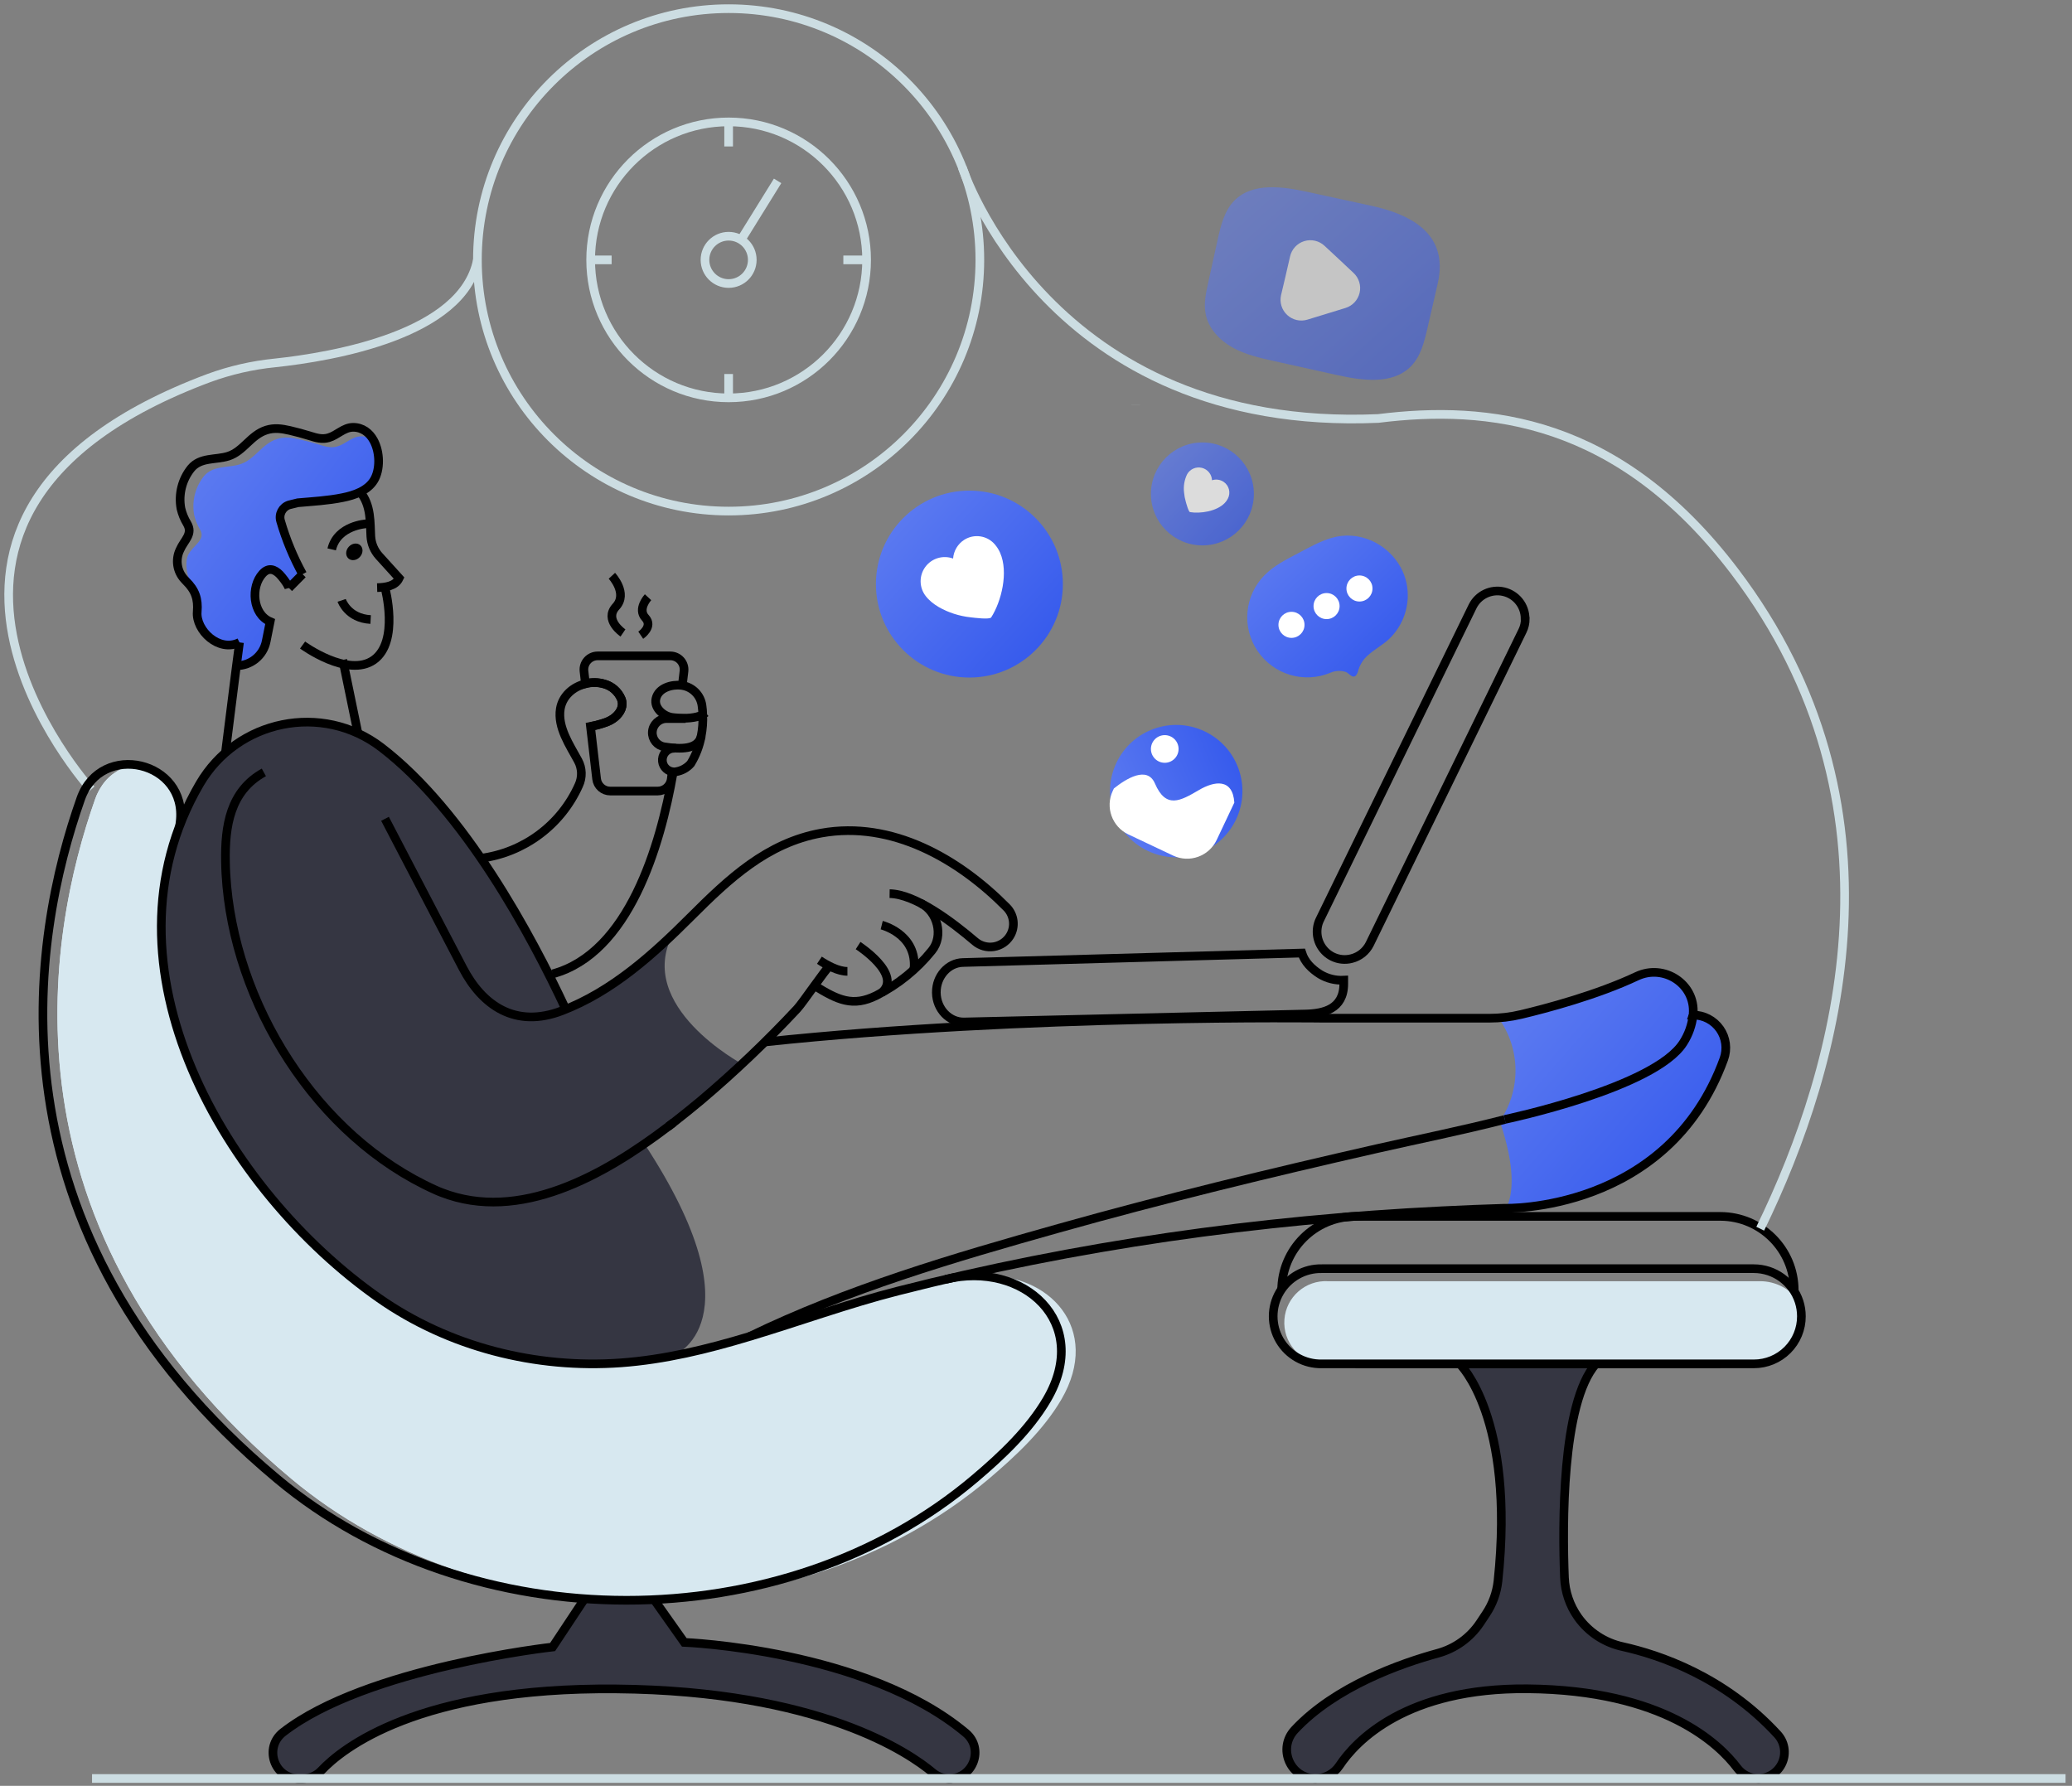 <svg width="239" height="206" viewBox="0 0 239 206" fill="none" xmlns="http://www.w3.org/2000/svg">
<rect x="0" y="0" width="239" height="206" fill="#808080" stroke="none"/>
<path d="M43.146 55.369C42.408 56.603 40.863 57.125 39.534 57.391C37.837 57.739 36.081 57.831 34.362 57.984L33.363 58.229C32.981 58.347 32.662 58.612 32.476 58.966C32.29 59.319 32.252 59.733 32.372 60.114C32.99 62.241 33.84 64.294 34.908 66.235L33.326 67.817C32.878 67.211 32.857 66.148 32.256 66.251C31.678 65.674 30.993 65.392 30.284 66.164C28.897 67.68 29.121 70.83 31.159 71.7L30.703 73.97C30.379 75.606 28.944 76.786 27.276 76.788L27.627 74.102C25.254 75.301 22.562 72.707 22.75 70.569C22.871 69.104 22.539 68.091 21.455 67.029C21.384 66.958 21.819 66.694 21.753 66.623C21.447 65.698 21.405 64.617 21.708 64.005C22.235 62.914 23.788 62.276 23.074 61.084C22.76 60.565 22.532 59.999 22.396 59.408C22.106 57.821 22.517 56.187 23.522 54.926C24.576 53.661 26.29 54.001 27.69 53.553C29.395 53.025 30.184 51.199 31.968 50.634C32.857 50.352 33.679 50.481 34.568 50.684C35.319 50.858 36.062 51.053 36.8 51.285C37.539 51.517 38.187 51.71 38.909 51.494C39.864 51.23 40.599 50.339 41.641 50.331C42.16 50.319 42.669 50.482 43.085 50.792C43.855 52.176 43.86 54.185 43.146 55.369Z" fill="url(#paint0_linear)"/>
<path d="M10.52 91.063C10.52 91.063 -18.181 59.408 24.085 43.611C26.536 42.713 29.091 42.126 31.688 41.866C38.434 41.149 53.347 38.6 55.066 29.99" stroke="#CCDDE2" strokeWidth="1.5"/>
<path d="M130.999 46.749V46.741" stroke="#CCDDE2" strokeWidth="1.5"/>
<path d="M55.694 103.746V103.738" stroke="black" strokeWidth="1.5"/>
<path d="M33.254 67.606C32.973 67.121 32.638 66.668 32.257 66.256C31.68 65.679 30.994 65.397 30.285 66.169C28.899 67.685 29.123 70.835 31.16 71.705L30.704 73.975C30.38 75.612 28.945 76.791 27.277 76.793" stroke="black" strokeWidth="1.5" strokeLinecap="round" strokeLinejoin="round"/>
<path d="M26.002 86.837C26.118 85.957 26.405 83.645 26.682 81.441C26.946 79.398 27.18 77.431 27.273 76.783L27.626 74.102" stroke="black" strokeWidth="1.5" strokeLinecap="round" strokeLinejoin="round"/>
<path d="M42.277 60.42C42.277 60.42 38.911 60.586 38.26 63.372" stroke="black" strokeWidth="1.5"/>
<path d="M43.501 67.783C44.418 67.759 45.61 67.625 46.042 66.694L43.722 64.134C43.157 63.507 42.822 62.705 42.773 61.862C42.681 60.446 42.847 58.2 41.492 56.705" stroke="black" strokeWidth="1.5"/>
<ellipse cx="40.872" cy="63.656" rx="1.025" ry="0.87" transform="rotate(-47.89 40.872 63.656)" fill="black"/>
<path d="M41.289 84.597L39.541 76.124" stroke="black" strokeWidth="1.5"/>
<path d="M85.596 122.729L74.331 131.94C87.884 152.608 77.627 156.401 77.627 156.401C75.637 156.782 73.628 157.052 71.608 157.211C61.812 157.917 51.763 155.389 43.688 149.726C27.344 138.259 13.108 115.308 20.701 95.326C21.339 93.636 22.12 92.002 23.034 90.444C23.821 89.088 24.823 87.871 26.002 86.837C30.215 83.149 36.199 82.273 41.292 84.599C42.246 85.035 43.149 85.576 43.983 86.213C48.251 89.479 52.132 94.121 55.477 98.993C58.448 103.398 61.12 107.997 63.478 112.759C64.129 114.059 64.72 115.287 65.242 116.413C69.974 114.499 73.941 111.248 77.632 107.737C73.169 116.067 85.596 122.729 85.596 122.729Z" fill="#353642"/>
<path d="M77.713 129.467C77.497 129.633 77.273 129.807 77.049 129.973" stroke="black" strokeWidth="1.5"/>
<path d="M44.41 94.451C47.398 100.171 50.386 105.902 53.373 111.644C55.627 115.978 59.437 118.654 64.801 116.6C70.638 114.365 75.346 110.091 79.701 105.736C84.056 101.381 88.469 97.216 94.756 96.093C102.884 94.641 110.573 99.069 116.11 104.666C116.986 105.545 117.145 106.911 116.492 107.966C116.08 108.63 115.4 109.082 114.628 109.204C113.857 109.326 113.071 109.106 112.474 108.602C109.851 106.364 105.583 103.126 102.615 103.084" stroke="black" strokeWidth="1.5"/>
<path d="M94.516 110.763C95.428 111.372 96.693 112.047 97.748 112.047" stroke="black" strokeWidth="1.5"/>
<path d="M106.206 104.194C108.151 105.156 108.861 107.972 107.487 109.654C105.746 111.815 103.564 113.58 101.086 114.831C98.376 116.184 96.637 115.358 93.969 113.708" stroke="black" strokeWidth="1.5"/>
<path d="M101.703 106.717C101.703 106.717 105.557 107.671 105.454 111.412C105.447 111.571 105.419 111.729 105.37 111.881" stroke="black" strokeWidth="1.5"/>
<path d="M98.978 109.074C98.978 109.074 104.148 112.414 101.689 114.515" stroke="black" strokeWidth="1.5"/>
<path d="M198.841 122.165C192.751 138.902 175.703 139.374 173.752 139.374C174.569 137.653 174.791 134.629 173.001 129.33C175.457 125.743 175.408 121.002 172.877 117.467C172.901 117.446 172.914 117.417 172.935 117.396C173.787 117.344 174.633 117.216 175.463 117.014C178.405 116.313 184.205 114.773 188.808 112.606C191.929 111.133 195.569 113.495 195.303 116.94C195.303 116.985 195.303 117.027 195.287 117.077C196.524 117.076 197.683 117.68 198.392 118.694C199.1 119.708 199.268 121.004 198.841 122.165Z" fill="url(#paint1_linear)"/>
<path d="M120.696 161.421C118.645 164.94 115.453 167.937 112.368 170.552C101.51 179.742 87.324 184.408 73.089 184.59C58.806 184.408 44.568 179.726 33.659 170.618C-0.809 141.836 5.42 107.853 10.996 92.118C11.192 91.573 11.458 91.057 11.787 90.581C12.668 89.291 14.059 88.439 15.609 88.24C18.535 88.643 21.193 91.071 20.723 94.83C20.723 94.975 20.665 95.176 20.652 95.321C13.065 115.303 27.306 138.254 43.64 149.721C51.05 154.922 60.124 157.48 69.14 157.313H69.243C70.016 157.298 70.788 157.262 71.56 157.205C76.624 156.836 81.546 155.624 86.42 154.155C92.141 152.444 97.798 150.37 103.513 148.917C105.522 148.406 107.536 147.913 109.561 147.451C110.729 147.212 111.924 147.129 113.114 147.206C120.134 147.681 125.067 153.923 120.696 161.421Z" fill="#D7E8F0"/>
<path d="M122.431 161.421C120.38 164.94 117.185 167.937 114.101 170.552C102.81 180.117 87.913 184.788 73.081 184.59C58.798 184.408 44.56 179.726 33.652 170.618C-0.809 141.836 5.421 107.853 10.996 92.118C11.193 91.573 11.459 91.057 11.787 90.581C12.669 89.291 14.06 88.439 15.61 88.24C18.536 88.643 21.193 91.071 20.724 94.83C20.724 94.975 20.666 95.176 20.653 95.321C13.066 115.303 27.306 138.254 43.64 149.721C51.051 154.922 60.124 157.479 69.14 157.313H69.243C70.602 157.335 71.952 157.298 73.295 157.205C78.359 156.836 83.278 155.624 88.155 154.155C93.876 152.444 99.533 150.37 105.248 148.917C107.254 148.406 109.271 147.913 111.293 147.451C111.894 147.328 112.503 147.247 113.115 147.206C121.008 146.676 127.155 153.317 122.431 161.421Z" fill="#D7E8F0"/>
<path d="M75.462 184.543L78.931 189.451C78.931 189.451 99.923 190.269 111.412 199.912C113.537 201.696 112.266 205.163 109.493 205.163C108.797 205.165 108.124 204.921 107.592 204.472C104.879 202.195 94.516 195.035 71.075 194.819C48.235 194.605 39.475 201.673 37.053 204.248C36.494 204.836 35.718 205.167 34.907 205.163H34.456C31.609 205.163 30.404 201.567 32.653 199.822C42.243 192.364 63.742 189.986 63.742 189.986L67.411 184.45" fill="#353642"/>
<path d="M168.365 157.324C168.365 157.324 174.795 163.432 172.789 182.368C172.643 183.72 172.172 185.017 171.418 186.148L170.719 187.203C169.574 188.918 167.846 190.162 165.855 190.704C161.656 191.85 154.037 194.508 149.332 199.543C147.344 201.675 148.823 205.15 151.739 205.15C152.843 205.153 153.875 204.603 154.488 203.684C156.405 200.8 162.207 194.676 176.203 194.805C191.988 194.95 198.347 201.227 200.384 203.932C200.955 204.697 201.853 205.148 202.807 205.15C204.013 205.147 205.102 204.431 205.582 203.325C206.062 202.219 205.841 200.934 205.019 200.052C198.863 193.363 191.334 190.87 187.18 189.944C185.092 189.494 183.249 188.281 182.01 186.541C181.062 185.199 180.523 183.611 180.457 181.97C180.225 176.099 180.104 161.848 184.082 157.329" fill="#353642"/>
<path d="M86.473 154.163C97.779 148.675 110.051 145.074 122.117 141.684C134.259 138.272 146.52 135.296 158.818 132.499C163.732 131.384 168.69 130.39 173.581 129.133" stroke="black" strokeWidth="1.5"/>
<path d="M97.082 111.971H97.09H97.095" stroke="black" strokeWidth="1.5"/>
<path d="M95.814 111.256C95.105 111.958 92.574 115.704 91.939 116.376C88.449 120.116 84.741 123.648 80.835 126.952C79.852 127.77 78.811 128.613 77.714 129.467C77.498 129.633 77.274 129.807 77.05 129.973C69.616 135.615 59.914 141.046 50.951 137.566C50.714 137.479 50.482 137.379 50.253 137.276C36.505 131.12 26.896 115.704 26.058 100.822C26.029 100.337 26.013 99.855 26.008 99.378C25.934 95.31 26.535 91.242 30.436 89.097" stroke="black" strokeWidth="1.5"/>
<path d="M20.721 95.268L20.777 94.836C21.652 87.818 11.687 85.451 9.322 92.118C3.749 107.851 -2.483 141.826 31.994 170.613C54.246 189.201 90.272 189.33 112.44 170.553C115.524 167.94 118.717 164.937 120.77 161.418C125.966 152.518 118.031 145.382 109.081 147.573" stroke="black" strokeWidth="1.5"/>
<path d="M75.462 184.543L78.931 189.451C78.931 189.451 99.923 190.269 111.412 199.912C113.537 201.697 112.266 205.163 109.493 205.163C108.797 205.165 108.124 204.921 107.592 204.473C104.879 202.195 94.516 195.035 71.075 194.819C48.235 194.605 39.475 201.673 37.053 204.248C36.494 204.836 35.718 205.167 34.907 205.163H34.456C31.609 205.163 30.404 201.567 32.653 199.822C42.243 192.364 63.742 189.987 63.742 189.987L67.411 184.451" stroke="black" strokeWidth="1.5"/>
<path d="M63.742 112.337C72.542 109.965 76.167 97.551 77.627 89.205" stroke="black" strokeWidth="1.5"/>
<path d="M55.469 99.001C60.44 98.35 64.715 95.163 66.76 90.586C67.186 89.678 67.157 88.622 66.68 87.739C65.721 85.962 64.29 83.903 64.629 81.773C64.875 80.271 66.111 79.213 67.529 78.873C68.248 78.685 69.005 78.698 69.717 78.91C70.582 79.155 71.29 79.776 71.647 80.6C71.992 81.409 71.581 82.211 70.946 82.738C70.311 83.265 69.567 83.453 68.792 83.663C68.692 83.692 68.418 83.75 68.115 83.808" stroke="black" strokeWidth="1.5"/>
<path d="M173.57 129.127C173.57 129.127 190.917 125.495 194.175 120.262C194.786 119.308 195.166 118.225 195.287 117.098" stroke="black" strokeWidth="1.5"/>
<path d="M88.216 120.191C118.471 116.977 152.621 117.452 152.621 117.452H171.786C173.024 117.453 174.259 117.308 175.463 117.019C178.405 116.318 184.205 114.781 188.808 112.611C191.929 111.138 195.57 113.5 195.303 116.948C195.303 116.99 195.303 117.035 195.287 117.085C196.522 117.085 197.678 117.688 198.386 118.699C199.093 119.71 199.263 121.003 198.841 122.162C192.377 139.928 173.57 139.372 173.57 139.372C171.166 139.443 168.767 139.538 166.36 139.661C145.157 140.692 124.142 143.669 103.569 148.922C97.853 150.375 92.196 152.447 86.476 154.161C81.599 155.634 76.672 156.839 71.608 157.208C61.811 157.917 51.762 155.386 43.688 149.724C26.001 137.313 10.78 111.436 23.033 90.43C27.359 83.017 37.155 80.988 43.983 86.213C53.613 93.581 61.305 107.935 65.252 116.402" stroke="black" strokeWidth="1.5"/>
<path d="M198.441 157.324H156.336" stroke="black" strokeWidth="1.5"/>
<path d="M147.836 148.82C147.849 144.128 151.648 140.327 156.34 140.313H198.451C203.144 140.326 206.945 144.127 206.958 148.82" stroke="black" strokeWidth="1.5"/>
<path d="M207.786 151.835C207.79 153.293 207.213 154.692 206.182 155.722C205.151 156.752 203.752 157.329 202.295 157.324H152.47C149.876 157.079 147.956 154.801 148.153 152.202C148.349 149.603 150.591 147.641 153.193 147.789H203.017C204.812 147.786 206.495 148.664 207.52 150.138C207.696 150.686 207.786 151.259 207.786 151.835Z" fill="#D7E8F0"/>
<path fill-rule="evenodd" clip-rule="evenodd" d="M207.786 151.835C207.791 153.293 207.213 154.692 206.182 155.722C205.152 156.752 203.752 157.329 202.295 157.324H152.471C150.481 157.368 148.623 156.331 147.615 154.614C146.607 152.898 146.607 150.77 147.615 149.054C148.623 147.337 150.481 146.301 152.471 146.344H202.295C204.675 146.343 206.784 147.875 207.52 150.138C207.696 150.686 207.786 151.259 207.786 151.835V151.835Z" stroke="black" strokeWidth="1.5"/>
<path d="M77.532 89.01L77.431 89.856C77.337 90.651 76.663 91.249 75.863 91.25H70.388C69.587 91.249 68.914 90.651 68.819 89.856L68.112 83.793C68.416 83.734 68.69 83.677 68.79 83.647C69.565 83.437 70.316 83.257 70.944 82.722C71.571 82.187 71.998 81.404 71.645 80.584C71.288 79.76 70.58 79.139 69.715 78.894C69.003 78.682 68.246 78.669 67.527 78.858L67.361 77.413C67.312 76.966 67.454 76.52 67.754 76.185C68.053 75.85 68.481 75.658 68.93 75.657H77.331C77.78 75.659 78.207 75.851 78.505 76.186C78.804 76.521 78.947 76.967 78.897 77.413L78.702 79.061" stroke="black" strokeWidth="1.5"/>
<path d="M78.263 82.828L78.255 82.886" stroke="black" strokeWidth="1.5"/>
<path d="M77.851 86.31V86.286" stroke="black" strokeWidth="1.5"/>
<path d="M77.93 86.31C77.907 86.306 77.883 86.306 77.859 86.31C77.826 86.306 77.792 86.306 77.759 86.31C77.051 86.312 76.462 86.857 76.405 87.563C76.348 88.269 76.841 88.901 77.54 89.017C77.686 89.046 77.835 89.046 77.981 89.017C78.639 88.912 79.239 88.58 79.678 88.079C80.263 87.117 80.67 86.057 80.878 84.95C80.881 84.939 80.881 84.927 80.878 84.915C81.038 84.1 81.1 83.268 81.06 82.438C81.06 82.082 81.015 81.728 80.973 81.383C80.807 80.197 79.886 79.258 78.703 79.071C78.674 79.071 78.64 79.071 78.611 79.055C77.503 78.918 75.951 79.337 75.663 80.587C75.4 81.715 76.623 82.683 77.627 82.77C77.627 82.77 77.891 82.804 78.263 82.828C79.006 82.878 80.242 82.87 81.06 82.438C81.18 82.375 81.293 82.3 81.397 82.213" stroke="black" strokeWidth="1.5"/>
<path d="M79.085 82.888H78.903H77.498H76.878C76.008 82.891 75.292 83.573 75.246 84.441C75.204 85.283 75.805 86.021 76.638 86.149C78.457 86.442 80.534 86.502 80.89 84.873" stroke="black" strokeWidth="1.5"/>
<path d="M168.365 157.324C168.365 157.324 174.795 163.432 172.789 182.368C172.643 183.72 172.172 185.017 171.418 186.148L170.719 187.203C169.574 188.918 167.846 190.162 165.855 190.704C161.656 191.85 154.037 194.508 149.332 199.543C147.344 201.675 148.823 205.15 151.739 205.15C152.843 205.153 153.875 204.603 154.488 203.684C156.405 200.8 162.207 194.676 176.203 194.805C191.988 194.95 198.347 201.227 200.384 203.932C200.955 204.697 201.853 205.148 202.807 205.15C204.013 205.147 205.102 204.431 205.582 203.325C206.062 202.219 205.841 200.934 205.019 200.052C198.863 193.363 191.334 190.87 187.18 189.944C185.092 189.494 183.248 188.281 182.01 186.541C181.062 185.199 180.523 183.611 180.457 181.97C180.225 176.099 180.104 161.848 184.082 157.329" stroke="black" strokeWidth="1.5"/>
<path fill-rule="evenodd" clip-rule="evenodd" d="M154.999 113.065V113.492C154.999 116.415 152.643 116.919 150.608 116.969L111.22 117.886C109.493 117.929 108.041 116.421 108.004 114.533V114.454C108.004 112.609 109.364 111.067 111.067 111.027C111.067 111.027 133.103 110.405 150.165 109.936C150.492 110.969 151.282 111.765 152.274 112.39C153.095 112.881 154.044 113.116 154.999 113.065V113.065Z" stroke="black" strokeWidth="1.5"/>
<path fill-rule="evenodd" clip-rule="evenodd" d="M175.935 71.386C175.937 71.868 175.827 72.342 175.613 72.773L157.998 108.884C157.58 109.732 156.808 110.353 155.889 110.579C155.162 110.765 154.392 110.687 153.717 110.358C152.613 109.814 151.916 108.688 151.922 107.458C151.923 107.31 151.934 107.162 151.954 107.015C152 106.688 152.098 106.37 152.244 106.074L169.856 69.958C170.511 68.623 172 67.917 173.448 68.254C174.896 68.59 175.92 69.881 175.919 71.368L175.935 71.386Z" stroke="black" strokeWidth="1.5"/>
<path d="M33.327 67.822C33.306 67.749 33.277 67.677 33.254 67.606C33.23 67.535 33.196 67.453 33.175 67.374" stroke="black" strokeWidth="1.5" strokeLinecap="round" strokeLinejoin="round"/>
<path d="M33.328 67.825L33.868 67.282L34.902 66.235" stroke="black" strokeWidth="1.5" strokeLinecap="round" strokeLinejoin="round"/>
<path d="M39.41 69.254C39.41 69.254 40.103 71.323 42.753 71.463" stroke="black" strokeWidth="1.5"/>
<path d="M27.626 74.102C25.253 75.301 22.562 72.707 22.749 70.569C22.87 69.104 22.538 68.091 21.454 67.029C21.383 66.958 21.317 66.884 21.254 66.813C20.41 65.894 20.212 64.554 20.753 63.431C21.246 62.284 22.309 61.611 21.57 60.375C21.247 59.84 21.01 59.258 20.869 58.648C20.571 57.014 20.995 55.331 22.032 54.032C23.118 52.714 24.887 53.078 26.339 52.617C28.087 52.061 28.904 50.181 30.739 49.604C31.657 49.316 32.508 49.446 33.425 49.654C34.198 49.836 34.973 50.039 35.724 50.276C36.475 50.513 37.161 50.716 37.912 50.492C38.895 50.205 39.652 49.3 40.722 49.293C41.793 49.285 42.615 49.915 43.095 50.795C43.854 52.177 43.859 54.185 43.145 55.377C42.407 56.611 40.862 57.133 39.533 57.399C37.836 57.747 36.08 57.839 34.361 57.992L33.362 58.237C32.571 58.483 32.127 59.322 32.371 60.114C32.989 62.241 33.84 64.294 34.907 66.235" stroke="black" strokeWidth="1.5"/>
<path d="M34.902 74.405C34.902 74.405 40.133 78.235 43.114 76.124C46.096 74.012 44.411 67.822 44.411 67.822" stroke="black" strokeWidth="1.5" strokeLinecap="round" strokeLinejoin="round"/>
<path d="M71.858 73.013C71.858 73.013 69.635 71.51 71.048 69.976C72.461 68.442 70.579 66.417 70.579 66.417" stroke="black" strokeWidth="1.5"/>
<path d="M73.908 73.274C73.908 73.274 75.379 72.28 74.435 71.263C73.492 70.245 74.749 68.89 74.749 68.89" stroke="black" strokeWidth="1.5"/>
<ellipse cx="84.046" cy="29.977" rx="28.977" ry="28.977" stroke="#CCDDE2" strokeWidth="1.5"/>
<ellipse cx="84.046" cy="29.977" rx="15.915" ry="15.915" stroke="#CCDDE2" strokeWidth="1.5"/>
<ellipse cx="84.045" cy="29.977" rx="2.728" ry="2.728" stroke="#CCDDE2" strokeWidth="1.5"/>
<path d="M89.695 20.866L85.482 27.657" stroke="#CCDDE2" strokeWidth="1.5"/>
<path d="M84.046 14.062V16.894" stroke="#CCDDE2" strokeWidth="1.5"/>
<path d="M99.961 29.977H97.277" stroke="#CCDDE2" strokeWidth="1.5"/>
<path d="M84.046 45.894V43.142" stroke="#CCDDE2" strokeWidth="1.5"/>
<path d="M68.129 29.977H70.549" stroke="#CCDDE2" strokeWidth="1.5"/>
<circle cx="111.817" cy="67.374" r="10.782" fill="url(#paint2_linear)"/>
<path d="M115.365 63.773C115.213 63.423 115.008 63.097 114.759 62.808C113.875 61.763 112.352 61.537 111.202 62.281C110.468 62.76 110 63.555 109.937 64.43C108.771 64.002 107.463 64.398 106.73 65.4C105.996 66.402 106.014 67.768 106.774 68.75C107.546 69.757 108.859 70.419 110.048 70.804C110.671 71.004 111.313 71.14 111.964 71.21C112.294 71.247 114.173 71.5 114.337 71.21C115.51 69.375 116.343 66.014 115.365 63.773Z" fill="white"/>
<g opacity="0.72">
<ellipse cx="138.693" cy="56.974" rx="5.937" ry="5.937" fill="url(#paint3_linear)"/>
<path d="M141.267 58.026C141.414 57.877 141.537 57.705 141.631 57.517C141.982 56.849 141.779 56.024 141.159 55.593C140.762 55.319 140.26 55.247 139.802 55.398C139.776 54.715 139.3 54.131 138.636 53.967C137.972 53.803 137.28 54.099 136.939 54.691C136.616 55.344 136.491 56.077 136.578 56.8C136.607 57.157 136.673 57.511 136.773 57.855C136.823 58.032 137.087 59.041 137.266 59.073C138.444 59.27 140.332 58.994 141.267 58.026Z" fill="white"/>
</g>
<path d="M132.411 98.159C128.6 96.356 126.971 91.805 128.774 87.993C130.576 84.182 135.127 82.553 138.939 84.356C142.751 86.158 144.379 90.709 142.577 94.521C140.774 98.333 136.223 99.961 132.411 98.159Z" fill="url(#paint4_linear)"/>
<path d="M142.377 92.582L140.334 96.902C139.441 98.776 137.204 99.577 135.325 98.698L130.142 96.246C128.27 95.353 127.469 93.116 128.35 91.237L128.487 90.947C129.895 89.824 132.328 88.311 133.216 90.37C134.495 93.344 136.158 92.384 138.283 91.14C140.057 90.09 142.187 89.74 142.377 92.582Z" fill="white"/>
<ellipse cx="134.351" cy="86.394" rx="1.595" ry="1.595" fill="white"/>
<path d="M161.561 65.437C161.878 66.015 162.108 66.637 162.243 67.282C162.735 69.683 161.925 72.166 160.113 73.817C159.407 74.442 158.508 74.93 157.793 75.583C157.272 76.033 156.889 76.621 156.686 77.278C156.649 77.503 156.559 77.716 156.423 77.898C156.006 78.346 155.597 77.634 155.236 77.513C154.654 77.324 154.023 77.355 153.462 77.6C150.422 78.871 146.908 77.824 145.059 75.097C143.21 72.371 143.538 68.718 145.844 66.365C146.948 65.239 148.393 64.519 149.798 63.786C151.026 63.135 152.249 62.442 153.583 62.052C156.71 61.116 160.047 62.674 161.561 65.437Z" fill="url(#paint5_linear)"/>
<ellipse cx="148.969" cy="72.077" rx="1.503" ry="1.503" fill="white"/>
<ellipse cx="153.016" cy="69.913" rx="1.503" ry="1.503" fill="white"/>
<ellipse cx="156.811" cy="67.883" rx="1.503" ry="1.503" fill="white"/>
<path d="M110.998 19.324C110.998 19.324 120.892 49.925 158.977 48.272C171.631 46.691 186.691 48.272 200.102 65.935C220.487 92.803 212.302 122.734 203.038 141.734" stroke="#CCDDE2" strokeWidth="1.5"/>
<g opacity="0.54">
<path d="M166.05 31.343C166.013 31.804 165.942 32.262 165.837 32.714L164.65 37.859C164.287 39.441 163.878 41.097 162.75 42.251C160.641 44.402 157.135 43.909 154.203 43.258L147.006 41.661C145.353 41.294 143.674 40.917 142.193 40.097C140.711 39.278 139.425 37.936 139.082 36.278C138.818 35.054 139.1 33.789 139.369 32.571L140.455 27.631C140.817 26.012 141.223 24.304 142.39 23.126C144.47 21.03 147.926 21.507 150.8 22.132L158.171 23.735C162.615 24.694 166.404 26.756 166.05 31.343Z" fill="url(#paint6_linear)"/>
<path d="M156.125 31.48C156.752 32.063 157.021 32.937 156.829 33.772C156.637 34.607 156.013 35.276 155.194 35.526L153.001 36.199L150.808 36.871C149.988 37.121 149.098 36.916 148.471 36.332C147.844 35.748 147.576 34.874 147.768 34.039L148.295 31.804L148.809 29.571C149.001 28.736 149.623 28.066 150.442 27.815C151.262 27.564 152.153 27.769 152.779 28.353L154.459 29.916L156.125 31.48Z" fill="white"/>
</g>
<path d="M10.617 205.15H238.258" stroke="#CCDDE2" strokeWidth="1.5"/>
<defs>
<linearGradient id="paint0_linear" x1="21.447" y1="52.693" x2="47.095" y2="72.314" gradientUnits="userSpaceOnUse">
<stop stop-color="#5F7DF1"/>
<stop offset="1" stop-color="#3055EC"/>
</linearGradient>
<linearGradient id="paint1_linear" x1="172.877" y1="114.59" x2="199.975" y2="138.345" gradientUnits="userSpaceOnUse">
<stop stop-color="#5F7DF1"/>
<stop offset="1" stop-color="#3055EC"/>
</linearGradient>
<linearGradient id="paint2_linear" x1="101.035" y1="58.517" x2="122.599" y2="78.156" gradientUnits="userSpaceOnUse">
<stop stop-color="#5F7DF1"/>
<stop offset="1" stop-color="#3055EC"/>
</linearGradient>
<linearGradient id="paint3_linear" x1="132.756" y1="52.098" x2="144.629" y2="62.911" gradientUnits="userSpaceOnUse">
<stop stop-color="#5F7DF1"/>
<stop offset="1" stop-color="#3055EC"/>
</linearGradient>
<linearGradient id="paint4_linear" x1="126.742" y1="95.478" x2="145.841" y2="87.619" gradientUnits="userSpaceOnUse">
<stop stop-color="#5F7DF1"/>
<stop offset="1" stop-color="#3055EC"/>
</linearGradient>
<linearGradient id="paint5_linear" x1="143.865" y1="63.24" x2="160.287" y2="80.171" gradientUnits="userSpaceOnUse">
<stop stop-color="#5F7DF1"/>
<stop offset="1" stop-color="#3055EC"/>
</linearGradient>
<linearGradient id="paint6_linear" x1="138.977" y1="23.582" x2="161.167" y2="48.232" gradientUnits="userSpaceOnUse">
<stop stop-color="#5F7DF1"/>
<stop offset="1" stop-color="#3055EC"/>
</linearGradient>
</defs>
</svg>
